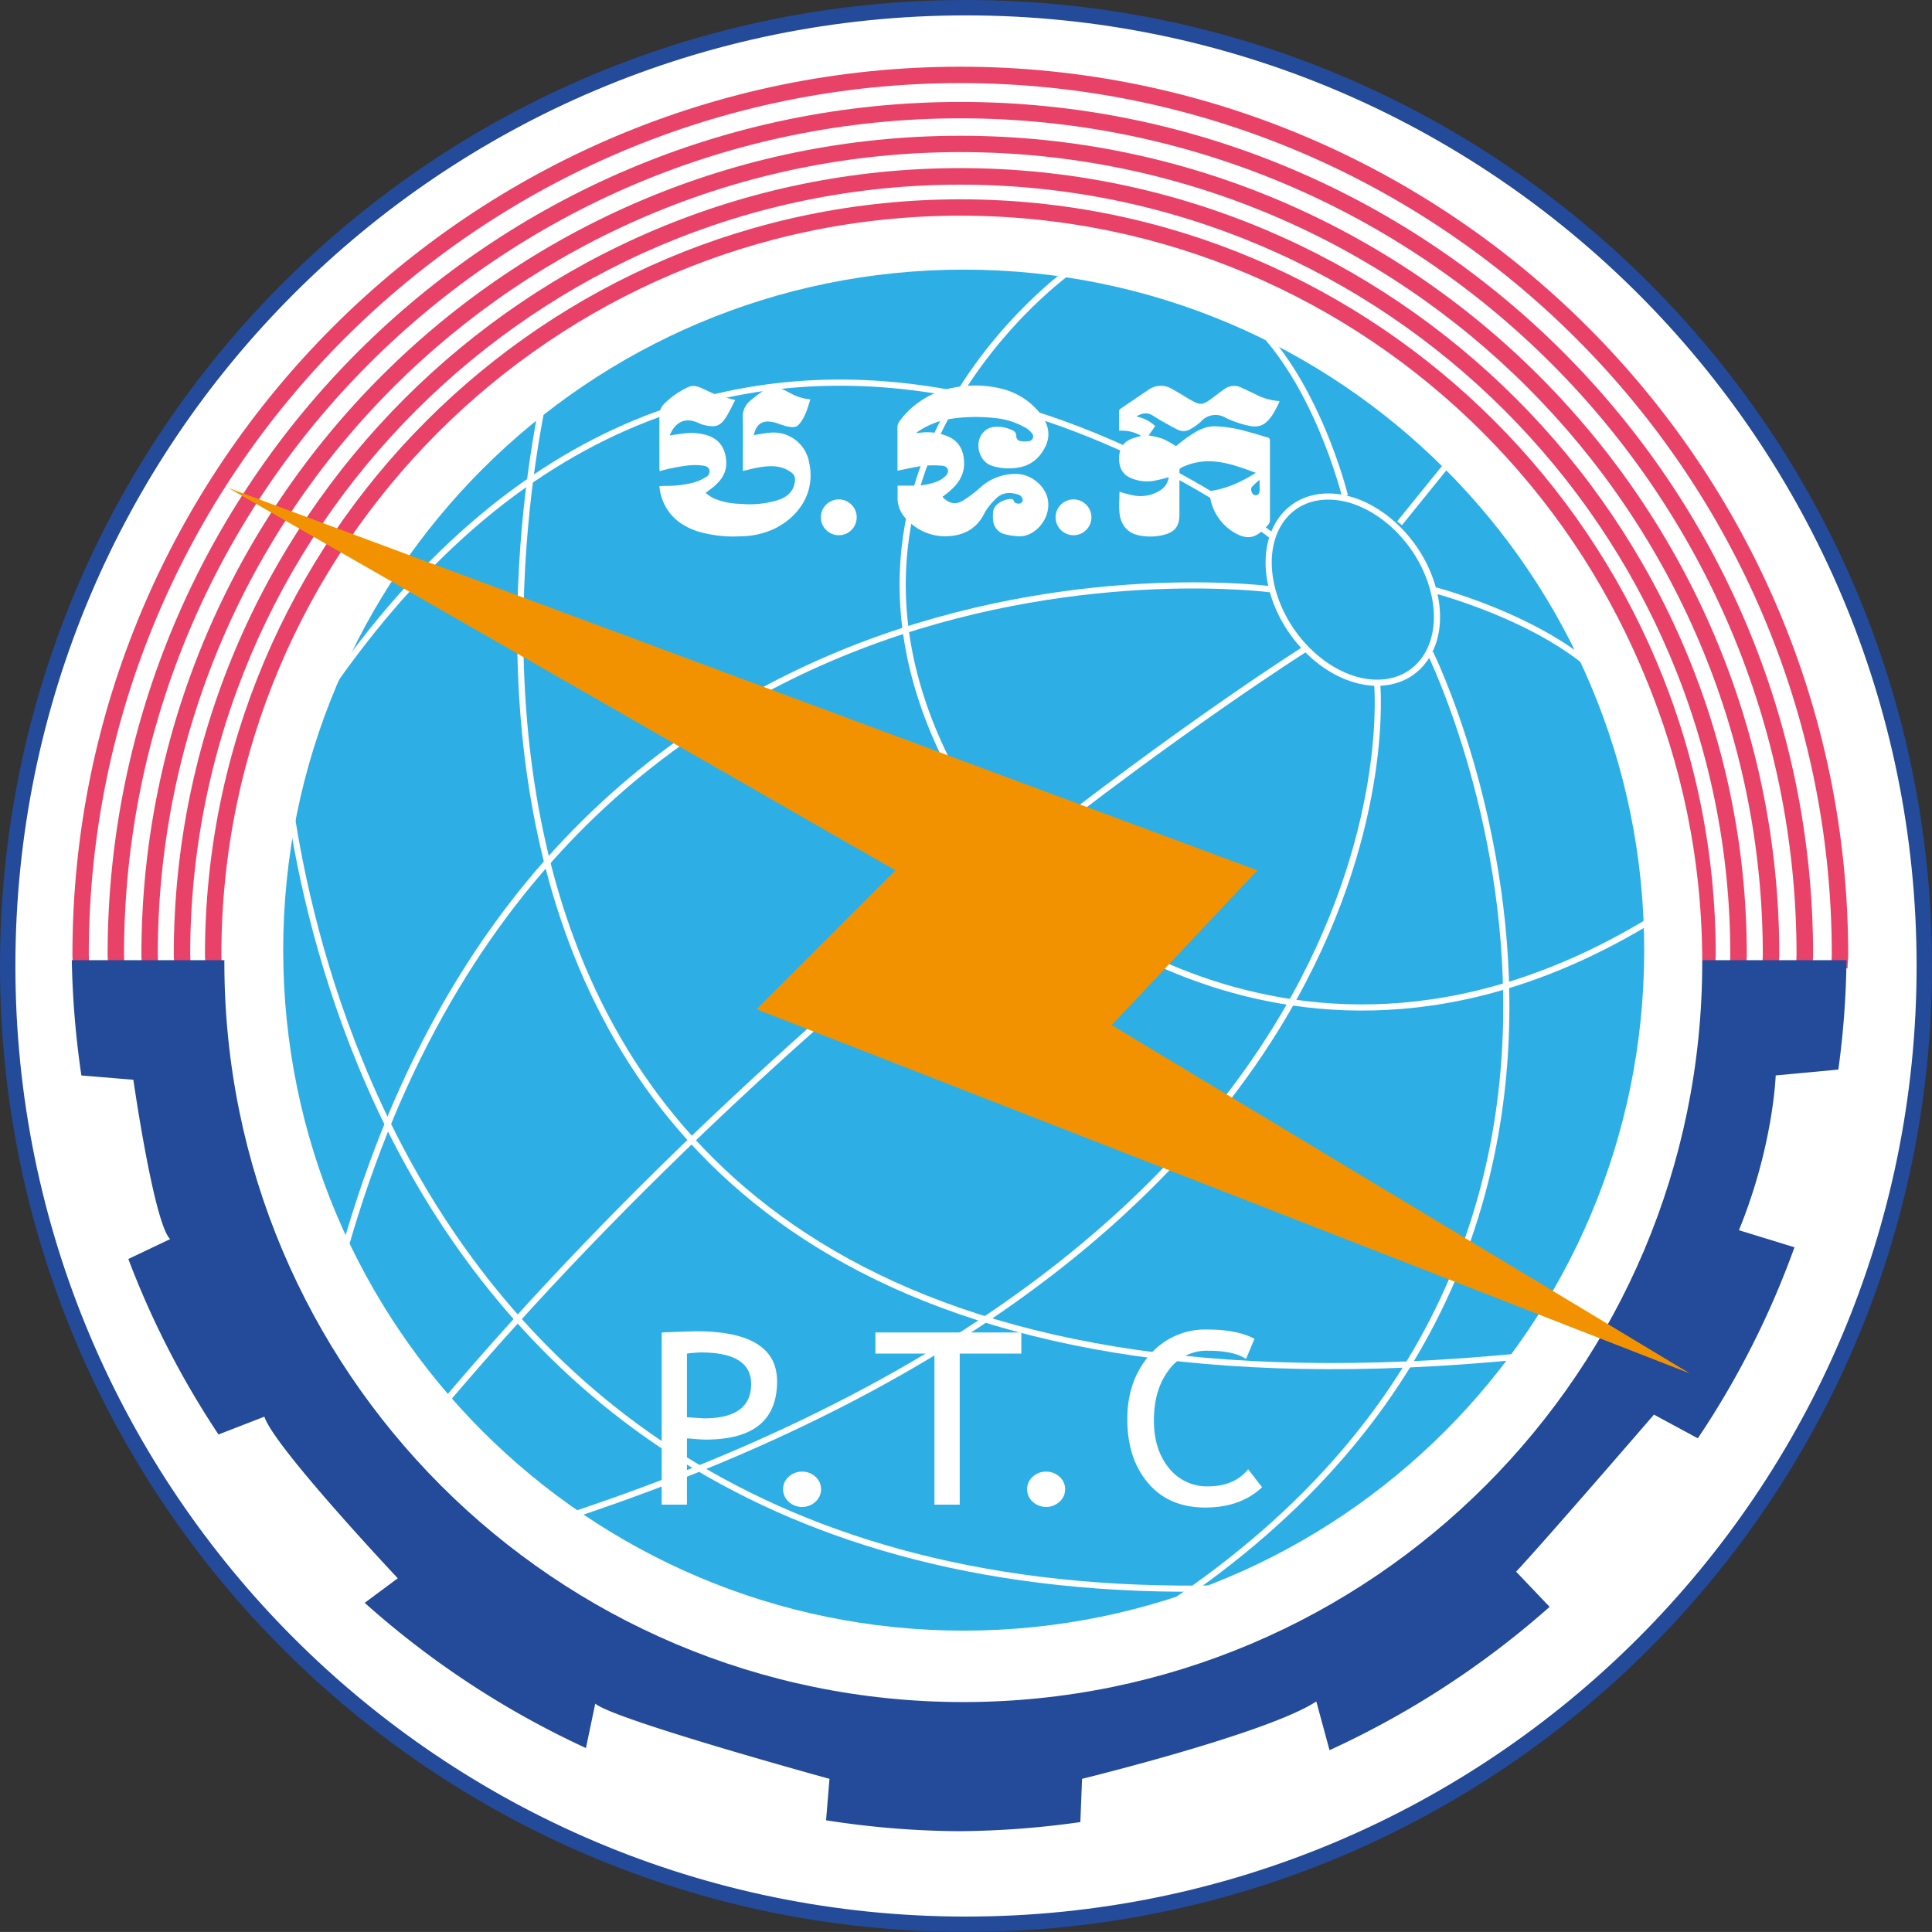 <svg xmlns="http://www.w3.org/2000/svg" viewBox="0 0 564.98 564.97"><rect x="0" y="0" width="564.98" height="564.97" fill="#333333" stroke="none"/><defs><style>.cls-1,.cls-4,.cls-7{fill:#fff;}.cls-1{stroke:#244a9a;stroke-width:4.5px;}.cls-1,.cls-6{stroke-miterlimit:10;}.cls-2{fill:#e94268;}.cls-3{fill:#244a9a;}.cls-3,.cls-7{fill-rule:evenodd;}.cls-5{fill:#2dafe6;}.cls-6{fill:none;stroke:#fff;stroke-width:1.8px;}.cls-8{fill:#f39200;}</style></defs><title>Asset 1</title><g id="Layer_2" data-name="Layer 2"><g id="Calque_1" data-name="Calque 1"><path class="cls-1" d="M562.73,282.47c0,154.75-125.49,280.25-280.26,280.25S2.25,437.22,2.25,282.47,127.72,2.25,282.47,2.25,562.73,127.72,562.73,282.47Z"/><path class="cls-2" d="M64.93,283.16c0-1.35-.19-2.65-.19-4,0-119.14,96.94-216.09,216.1-216.09S496.92,160,496.92,279.16c0,1.36-.17,2.66-.19,4h4.8c0-1.35.21-2.65.21-4,0-121.79-99.09-220.87-220.9-220.87S59.94,157.36,59.94,279.16c0,1.36.18,2.66.21,4Z"/><path class="cls-2" d="M55.83,283.16c0-1.35-.21-2.65-.21-4C55.62,155,156.66,54,280.83,54S506,155,506,279.16c0,1.36-.18,2.66-.19,4h4.8c0-1.35.21-2.65.21-4,0-126.81-103.18-230-230-230s-230,103.17-230,230c0,1.36.18,2.66.21,4Z"/><path class="cls-2" d="M46.35,283.16c0-1.35-.21-2.65-.21-4,0-129.4,105.29-234.68,234.69-234.68S515.5,149.75,515.5,279.16c0,1.36-.18,2.66-.19,4h4.8c0-1.35.21-2.65.21-4,0-132-107.44-239.46-239.48-239.46S41.35,147.12,41.35,279.16c0,1.36.18,2.66.21,4Z"/><path class="cls-2" d="M36.46,283.16c0-1.35-.19-2.65-.19-4C36.27,144.3,146,34.6,280.83,34.6S525.37,144.3,525.37,279.16c0,1.36-.18,2.66-.19,4H530c0-1.35.21-2.65.21-4,0-137.49-111.88-249.35-249.35-249.35S31.47,141.67,31.47,279.16c0,1.36.18,2.66.21,4Z"/><path class="cls-2" d="M26.17,283.16c0-1.35-.21-2.65-.21-4C26,138.63,140.29,24.3,280.83,24.3S535.68,138.63,535.68,279.16c0,1.36-.19,2.66-.21,4h4.81c0-1.35.19-2.65.19-4C540.47,136,424,19.51,280.83,19.51S21.18,136,21.18,279.16c0,1.36.18,2.66.19,4Z"/><path class="cls-3" d="M537.59,312.78a253.09,253.09,0,0,0,2.38-32H21A261.91,261.91,0,0,0,23.8,314.5L39,315.76s6,41.93,10.75,46.59l-12.22,5.82A256,256,0,0,0,63.9,419.49l13.42-5.21c2.68,8.67,39,47.26,39,47.26l-9.67,7.18a260.6,260.6,0,0,0,64.7,42.47l2.72-13c5.37,4.67,68.5,22,68.5,22l-1,12.12a258.92,258.92,0,0,0,38.92,3.19,264.18,264.18,0,0,0,35.44-2.66l.5-12.65s54.39-13.31,68.5-22.63l3.87,14.25a261,261,0,0,0,64.36-41.91l-9.8-10.29c8.72-9.32,40.31-45.93,40.31-45.93l12.83,6.93a255,255,0,0,0,28.26-55.86l-16.24-5c10.08-24.63,10.75-45.26,10.75-45.26Z"/><path class="cls-4" d="M497.79,281.43c0,119.43-96.76,216.31-216.11,216.31S65.61,400.86,65.61,281.43,162.34,65.09,281.68,65.09,497.79,161.94,497.79,281.43Z"/><path class="cls-5" d="M480.82,277.85c0,109.89-89.11,199-199,199s-199-89.14-199-199,89.11-199,199-199S480.82,167.93,480.82,277.85Z"/><path class="cls-6" d="M312.44,79.47S213.94,150,297.79,254.53c0,0,79.21,80.55,187,13.31"/><path class="cls-6" d="M419.14,172.48c4,15-3.41,27.19-16.43,27.18S376,187.41,372.06,172.38s3.41-27.21,16.42-27.18S415.22,157.45,419.14,172.48Z"/><path class="cls-6" d="M372.34,157S210.6,27.22,91.79,207.94"/><path class="cls-6" d="M372.06,172.38S156.68,143,97.78,376.67"/><path class="cls-6" d="M381.33,190s-140.78,88.86-252.6,221.65"/><path class="cls-6" d="M402.71,199.66s16.56,163-243,245.9"/><path class="cls-6" d="M418.27,191s91.85,185.7-97.84,291.53"/><path class="cls-6" d="M160.68,109.09S73.82,438.57,454.21,395.64"/><path class="cls-6" d="M82.8,215.92s10,267.57,294.53,247.6"/><path class="cls-6" d="M419.14,172.48s41.06,10.5,55,32.46"/><line class="cls-6" x1="409.28" y1="153.02" x2="426.25" y2="132.06"/><path class="cls-6" d="M393.31,145s-12-48.92-40.93-59.9"/><path class="cls-4" d="M200.89,420.62V440H193.5V389.66q8.38-.35,10.14-.35,23.61,0,23.6,14.67,0,17-20.87,17C205.54,421,203.71,420.85,200.89,420.62Zm0-24.78v18.6c3.13.22,4.8.33,5,.33q13.77,0,13.77-10.05,0-9.21-14.7-9.22A33.7,33.7,0,0,0,200.89,395.84Z"/><path class="cls-4" d="M234.56,430.36a5.53,5.53,0,0,1,3.92,1.5,4.78,4.78,0,0,1,1.62,3.63,4.86,4.86,0,0,1-1.62,3.67,5.81,5.81,0,0,1-7.85,0,4.86,4.86,0,0,1-1.62-3.67,4.78,4.78,0,0,1,1.62-3.63A5.56,5.56,0,0,1,234.56,430.36Z"/><path class="cls-4" d="M280.65,395.84V440h-7.39V395.84H256v-6.18h42.67v6.18Z"/><path class="cls-4" d="M305.92,430.36a5.51,5.51,0,0,1,3.92,1.5,4.79,4.79,0,0,1,1.64,3.63,4.88,4.88,0,0,1-1.64,3.67,5.81,5.81,0,0,1-7.85,0,4.86,4.86,0,0,1-1.62-3.67,4.78,4.78,0,0,1,1.62-3.63A5.56,5.56,0,0,1,305.92,430.36Z"/><path class="cls-4" d="M366.85,391.52l-2.47,5.88c-2.37-1.61-6.1-2.4-11.18-2.4a13.58,13.58,0,0,0-11.45,5.71c-2.87,3.79-4.31,8.69-4.31,14.68q0,8.59,4.42,13.95a14.18,14.18,0,0,0,11.41,5.32c5.09,0,9-1.65,11.73-5l4.08,5.26c-4.28,4-9.83,5.93-16.58,5.93-7.09,0-12.65-2.34-16.72-7.11s-6.12-11-6.12-18.76c0-7.5,2.19-13.74,6.52-18.72A21.34,21.34,0,0,1,353,388.8Q361.85,388.8,366.85,391.52Z"/><path class="cls-7" d="M353.7,143.61c5-.64,9.29-2.68,13.55-5.34-4.41-1.61-8.68-3.24-13.33-3.38a18.41,18.41,0,0,0-8.31,1.78,1.07,1.07,0,0,0-.71,1.15c0,4.17,0,8.33,0,12.51,0,3.62-1.25,5.27-4.83,6.14a16.25,16.25,0,0,1-6.93.11c-3.37-.68-5.38-2.94-5.77-6.66-.19-2.05,0-4.12,0-6.12a35.9,35.9,0,0,0,4.24,1.1,10.6,10.6,0,0,0,7.83-1.62,5.23,5.23,0,0,0,2.33-3.73,45.38,45.38,0,0,1-4.62,1.11,12.11,12.11,0,0,1-6.27-.79c-2.55-1-3.61-3.05-3.62-5.7s.94-4.69,3.45-5.77c.94-.39,2-.62,3-.94a11.14,11.14,0,0,0-6.46-1.5c0-2,0-3.9,0-5.82a1.06,1.06,0,0,1,.42-.61l8.2-5.56a6.2,6.2,0,0,1,6.79-.26c1.73.93,3.41,2,5.1,3,3.24,1.9,3.84,1.87,6.82-.36,1.14-.85,2.26-1.73,3.45-2.55a4.73,4.73,0,0,1,4.83-.51c1.51.67,3,1.39,4.51,2.12a16.94,16.94,0,0,0,6.78,1.87,3.52,3.52,0,0,1-.18.64c-.62,1.14-1.15,2.33-1.87,3.41-2.12,3.16-4,3.94-7.65,3a29.88,29.88,0,0,1-6.1-2.19,5.68,5.68,0,0,0-7.22,1.21,16.11,16.11,0,0,1-2.91,2.08,3.81,3.81,0,0,1-3.84.22c-1.44-.72-2.87-1.53-4.27-2.32-1.05-.57-2-1.18-3-1.8-1.61-1-3.15-.78-4.8.28a10.88,10.88,0,0,1,5.51,2.79c-.65.93-1.29,1.82-1.9,2.72a27.5,27.5,0,0,1,4.12,1,29.77,29.77,0,0,1,3.83,2.14c1.05-.82,2.33-1.87,3.69-2.8,2.32-1.59,4.67-3,7.6-3a37.77,37.77,0,0,1,9.54,1.54c2,.51,4,1.15,5.94,1.71a.87.87,0,0,1,.73,1c0,7.77,0,15.53,0,23.31a2,2,0,0,1-.44,1.15,18.57,18.57,0,0,1-1.44,1.51c-2.58,2.57-5,2.87-8.29,1a14.75,14.75,0,0,1-7.43-11.33A3.84,3.84,0,0,1,353.7,143.61Zm14.63-3.29a20.53,20.53,0,0,0-2.29,2.14,1.63,1.63,0,0,0,0,1.4,1.27,1.27,0,0,0,1.64.9c.33-.11.62-.71.68-1.14C368.4,142.62,368.33,141.58,368.33,140.32Z"/><path class="cls-7" d="M262.45,137.64v-4.53c0-2.7,0-5.41,0-8.11a3,3,0,0,1,.53-1.73,24.94,24.94,0,0,1,15.7-9.87,32.12,32.12,0,0,1,14.66.39,20.64,20.64,0,0,1,11,7.31c2.08,2.75,3,5.82,1.51,9.17-1.68,3.65-4.41,6-8.54,6.53a16.08,16.08,0,0,1-7.31-.61c-3.9-1.35-5.21-7-2.3-9.91,1.48-1.53,3.47-1.62,5.41-1.39a11.15,11.15,0,0,1,2.94.93,1.75,1.75,0,0,1,1.14,1.69,1.46,1.46,0,0,0,1.36,1.5,8.33,8.33,0,0,0,2.27,0,1.36,1.36,0,0,0,.92-2.32,6.21,6.21,0,0,0-1.77-1.57,22.44,22.44,0,0,0-9.37-2.9,48.78,48.78,0,0,0-14.34.57,23.59,23.59,0,0,0-8.39,3.83,12.05,12.05,0,0,0,1.22-.08,15.9,15.9,0,0,1,7.29.75c3.62,1.25,5.38,3.81,5.55,7.79.14,3.47-1.44,6.07-3.92,8.28-.76.68-1.59,1.29-2.4,1.93,1.72,1.91,3.8,2.43,5.93,1.14a35.65,35.65,0,0,0,5.09-3.83,15.26,15.26,0,0,1,10.89-4c4.2.18,8.32,3.65,8.94,7.7.87,5.52-4,10.93-8.75,10.51a19.27,19.27,0,0,1-4.2-.68,4.58,4.58,0,0,1-3.12-4.24,17.36,17.36,0,0,1,0-1.9c0-2.26,2.52-3.7,4.49-4,.67-.07,1.41-.33,1.72.78.07.3,1,.58,1.51.51s1-.68,1-1a2.1,2.1,0,0,0-.9-1.48c-2.23-.85-4.55-1-6.52.6a21.6,21.6,0,0,0-2.87,3.18,13.8,13.8,0,0,0-1.22,2.05c-2.26,4.09-5.81,5.95-10.39,6.17a15.19,15.19,0,0,1-12-4.87,8.57,8.57,0,0,1-2.72-6.55c0-1,0-2.05,0-3.36h4.3a18.89,18.89,0,0,0,7-1.11,8,8,0,0,0,2.8-1.79c1.21-1.29.67-2.79-1.1-2.93a28.6,28.6,0,0,0-5.87.08C267.2,136.6,264.86,137.19,262.45,137.64Z"/><path class="cls-7" d="M215,117c-.85,1.58-1.59,3.22-2.52,4.74-1.71,2.8-3.09,3.33-6.28,2.62a8.33,8.33,0,0,1-1.8-.6c-4-1.93-7-.32-8.56,3.58,1.47-.21,2.93-.44,4.41-.61a16,16,0,0,1,6.42.53c3.59,1.05,5.52,3.77,5.71,7.79.15,3.19-1.48,5.44-3.76,7.36-.67.55-1.36,1-2.27,1.73a16,16,0,0,0,2.16,1.5,20.57,20.57,0,0,0,7.95,1.69,28.14,28.14,0,0,0,11.07-1.1c2.33-.79,4.17-2.08,4.78-4.65.47-2,.11-2.87-1.64-3.92-2.72-1.62-5.66-1.48-8.63-1-1.57.26-3.11.68-4.8,1.07v-1.1c0-4.84.08-9.69,0-14.53a5.8,5.8,0,0,1,2.08-4.85c1.65-1.41,3.48-2.68,5.24-4a2.42,2.42,0,0,1,2.65-.21c1.18.6,2.41,1.14,3.59,1.76a15.3,15.3,0,0,0,6.17,2c-.82,2.61-1.5,5.2-3.31,7.29-1,1.18-2.34.76-3.55.6a26.32,26.32,0,0,1-2.57-.83,10.55,10.55,0,0,0-3.09-.61c-2.25.12-3.48,1.47-4,4,1.5-.24,3-.55,4.48-.69a10.57,10.57,0,0,1,11.68,8.64c2.07,9.32-3.63,16.29-10.19,19.44a23.74,23.74,0,0,1-9.87,2.19A36.35,36.35,0,0,1,204,155.38c-5.46-1.8-9.36-5.21-10.82-11-.18-.67-.24-1.37-.37-2.18.62-.06,1.14-.12,1.65-.12a30.82,30.82,0,0,0,8.79-1.08,15.8,15.8,0,0,0,3.15-1.46,1.89,1.89,0,0,0,1.05-2.09c-.21-.9-1-1.15-1.86-1.28-3.12-.46-6.16.15-9.21.75-1.14.21-2.26.54-3.49.85,0-.33-.06-.65-.06-1,0-5.08,0-10.15,0-15.21a4.6,4.6,0,0,1,1.29-3.36,24.5,24.5,0,0,1,7.43-5.13,3.56,3.56,0,0,1,2-.11,6.91,6.91,0,0,1,1.77.61c1.53.68,3,1.47,4.56,2S213.14,116.48,215,117Z"/><circle class="cls-4" cx="245.29" cy="151.28" r="5.24"/><circle class="cls-4" cx="313.93" cy="151.28" r="5.24"/><polygon class="cls-8" points="66.83 142.71 367.69 254.53 325.08 299.79 494.14 401.63 221.25 295.14 261.85 254.53 66.83 142.71"/></g></g></svg>